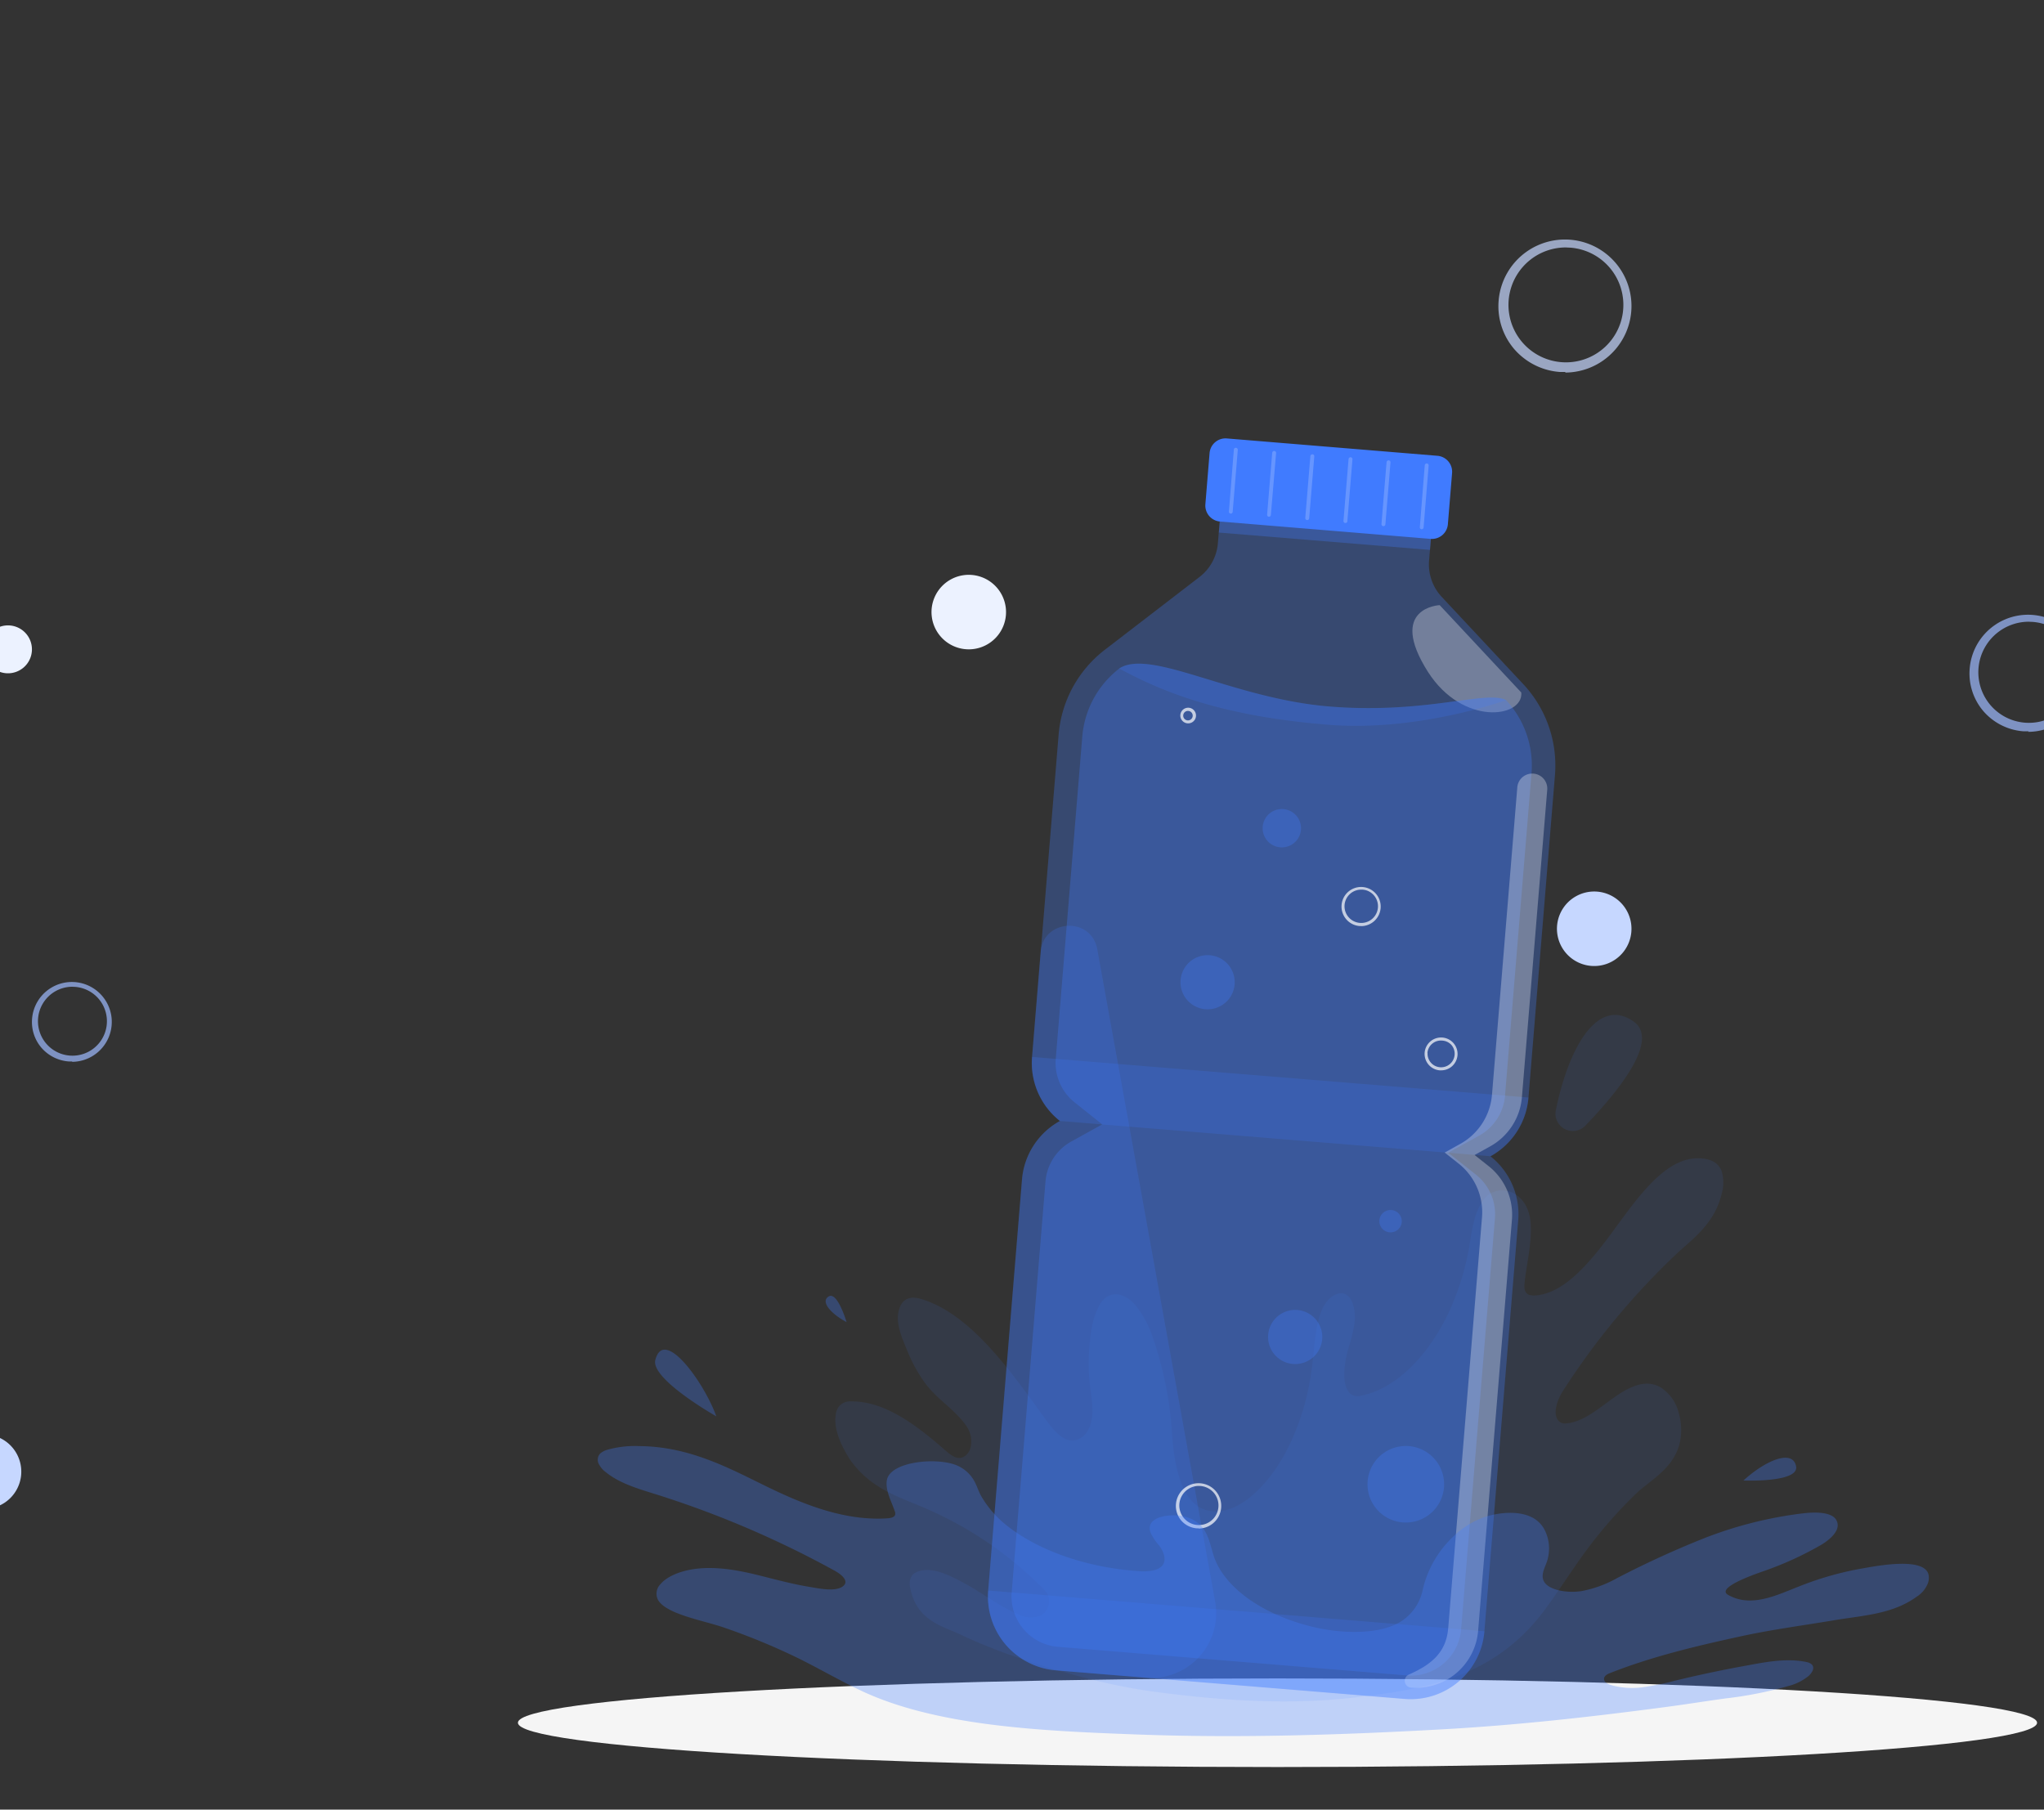 <svg xmlns="http://www.w3.org/2000/svg" width="768" height="680" fill="none">
  <rect width="100%" height="100%" fill="#333333" stroke="none"/>
  <g clip-path="url(#a)">
    <path fill="#C6D7FF" d="M7.954 554.149a13.999 13.999 0 0 1-17.8 12.312 13.998 13.998 0 0 1-2.956-25.697 14 14 0 0 1 7.943-1.717 14.011 14.011 0 0 1 12.813 15.102Z"/>
    <path fill="#ECF2FF" d="M11.97 244.739a9.001 9.001 0 1 1-8.236-9.709 9.01 9.01 0 0 1 8.236 9.709Z"/>
    <path fill="#9EBBFF" d="M27.157 398.87h-1.243a15.048 15.048 0 0 1-10.361-5.181 14.872 14.872 0 0 1-3.497-10.933 15.001 15.001 0 0 1 18.621-13.299 15.004 15.004 0 0 1 11.116 12.06 15.003 15.003 0 0 1-6.57 15.028A14.994 14.994 0 0 1 27.029 399l.13-.13Zm0-28.082a12.95 12.95 0 0 0-11.53 18.725 12.952 12.952 0 1 0 21.503-14.114 12.962 12.962 0 0 0-8.885-4.56l-1.088-.051Z" opacity=".7"/>
    <path fill="#ECF2FF" d="M377.954 231.149a14.003 14.003 0 0 1-9.673 12.181 14.003 14.003 0 0 1-18.189-11.73 13.995 13.995 0 0 1 7.106-13.836 13.998 13.998 0 0 1 7.943-1.717 14.01 14.01 0 0 1 12.813 15.102Z"/>
    <path fill="#C6D7FF" d="M588.262 139.784h-2.072a25.084 25.084 0 0 1-17.269-8.636 24.789 24.789 0 0 1-5.828-18.221 24.997 24.997 0 1 1 47.814 12.088A25.005 25.005 0 0 1 588.046 140l.216-.216Zm0-46.805a21.582 21.582 0 0 0-20.986 17.003 21.591 21.591 0 0 0 12.035 24.182 21.58 21.58 0 0 0 26.215-6.495 21.589 21.589 0 0 0-.643-27.004 21.576 21.576 0 0 0-14.808-7.6l-1.813-.086Z" opacity=".7"/>
    <path fill="#C6D7FF" d="M612.954 350.149a14.003 14.003 0 0 1-9.673 12.181 14.003 14.003 0 0 1-18.189-11.73 13.995 13.995 0 0 1 7.106-13.836 13.998 13.998 0 0 1 7.943-1.717 14.01 14.01 0 0 1 12.813 15.102Z"/>
    <path fill="#9EBBFF" d="M762.231 274.81h-1.824a22.068 22.068 0 0 1-15.196-7.599 21.8 21.8 0 0 1-5.129-16.035 21.999 21.999 0 0 1 27.312-19.505 22.004 22.004 0 0 1 14.764 30.142A22.004 22.004 0 0 1 762.041 275l.19-.19Zm0-41.188a18.991 18.991 0 0 0-18.468 14.962 19 19 0 0 0 10.59 21.28 18.99 18.99 0 0 0 23.07-5.715 19 19 0 0 0-.566-23.764 18.984 18.984 0 0 0-13.031-6.687l-1.595-.076Z" opacity=".7"/>
    <g clip-path="url(#b)">
      <path fill="#F5F5F5" d="M480 664c157.625 0 285.406-7.454 285.406-16.648 0-9.195-127.781-16.649-285.406-16.649-157.626 0-285.406 7.454-285.406 16.649C194.594 656.546 322.374 664 480 664Z"/>
      <path fill="#407BFF" d="M314.105 531.122a5.225 5.225 0 0 1 5.594-4.515c12.6-.192 24.391 8.706 35.328 18.251 2.429 2.103 5.064 4.28 7.787 2.074a5.492 5.492 0 0 0 1.766-2.677 9.878 9.878 0 0 0 0-5.236 11.416 11.416 0 0 0-1.987-3.897c-4.754-6.25-10.539-9.251-15.235-15.707a57.094 57.094 0 0 1-6.492-11.913c-1.472-3.706-4.416-9.692-3.238-14.707 1.31-6 5.8-5.486 8.523-4.662 8.611 2.574 16.648 8.707 23.949 16.339 7.787 8.119 14.838 17.899 21.86 27.62 2.649 3.692 5.446 7.486 8.832 8.825 3.385 1.338 7.669-.824 9.097-6.148 1.427-5.324-.251-11.442-.604-16.737a77.207 77.207 0 0 1 .913-18.913 25.77 25.77 0 0 1 3.282-9.354c3.798-5.559 9.421-3.603 13.101.603a38.633 38.633 0 0 1 6.418 11.766 135.226 135.226 0 0 1 7.36 36.547c.559 7.721 1.737 15.766 4.916 21.752 5.138 9.677 14.72 8.912 22.154 3.838 12.939-8.824 22.919-28.767 25.583-51.063.869-7.265 1.09-15.118 3.739-21.207 2.311-5.265 8.243-8.824 11.143-3.147a15.998 15.998 0 0 1 .942 8.971 63.451 63.451 0 0 1-2.193 8.824c-1.472 5.001-2.944 14.369 1.03 17.296a4.767 4.767 0 0 0 3.99.441c13.012-2.706 25.112-14.943 33.061-32.017a101.046 101.046 0 0 0 6.565-20.017c.957-4.206 1.354-8.721 2.414-12.898a23.523 23.523 0 0 1 4.033-9.104c5.064-6.059 16.752-3.206 17.414 9.781.397 7.515-1.605 14.869-2.341 22.222-.456 4.589 2.385 4.559 4.505 4.412 10.157-1.029 19.136-11.265 27.099-21.913 9.465-12.663 19.946-29.106 32.87-29.591 2.944-.103 7.846.279 9.612 4.824a15.114 15.114 0 0 1 0 8.53c-2.62 10.854-10.304 16.457-16.192 21.825a274.61 274.61 0 0 0-43.468 52.269c-1.869 2.942-3.798 7.795-2.017 10.678a3.224 3.224 0 0 0 3.312 1.47c6.08-.47 11.776-5.294 17.326-9.295 5.549-4 11.849-7.5 17.664-4.485a15.812 15.812 0 0 1 7.227 9.795 23.04 23.04 0 0 1 .486 10.942c-2.134 9.986-11.364 14.471-16.442 19.398a170.007 170.007 0 0 0-19.136 21.899c-5.299 7.251-10.304 15.193-15.603 22.311-19.136 25.487-45.632 29.267-69.184 32.223-25.628 3.206-51.314 1.471-76.795-1.897-18.532-2.471-36.8-7.736-54.89-13.987-6.212-2.25-12.38-4.706-18.474-7.618-6.55-3.118-16.192-5.044-18.709-17.325-.53-2.647.088-4.794 1.84-5.78 5.432-3.088 13.174 1.044 18.282 3.765 7.051 3.765 13.734 9.133 20.976 12.031a9.608 9.608 0 0 0 7.537.397 5.594 5.594 0 0 0 2.782-2.545 6.772 6.772 0 0 0 .53-4.838 5.788 5.788 0 0 0-1.472-2.309 140.088 140.088 0 0 0-45.809-31.209c-5.52-2.367-11.158-4.309-16.472-7.662a37.022 37.022 0 0 1-10.892-10.295c-2.473-3.956-6.448-10.942-5.197-17.251ZM595.655 423.01a6.527 6.527 0 0 1-7.754 1.227 6.527 6.527 0 0 1-2.849-3.001 6.504 6.504 0 0 1-.466-4.109c5.078-24.634 16.118-42.548 29.248-33.253 9.804 6.927-5.564 26.032-18.179 39.136Z" opacity=".1"/>
      <path fill="#407BFF" d="M560.033 434.511a27.765 27.765 0 0 0 9.909-9.238 27.74 27.74 0 0 0 4.355-12.823l9.95-121.112a44.76 44.76 0 0 0-11.908-34.268l-30.662-32.811a17.86 17.86 0 0 1-4.725-13.59l1.472-17.736-79.356-6.516-1.472 17.737a17.79 17.79 0 0 1-6.874 12.634L415.1 244.187a44.832 44.832 0 0 0-17.34 31.87l-9.966 121.113a27.728 27.728 0 0 0 2.208 13.344 27.753 27.753 0 0 0 8.258 10.716 27.697 27.697 0 0 0-14.249 22.061l-12.703 154.424a27.779 27.779 0 0 0 6.513 20.238 27.835 27.835 0 0 0 18.923 9.721l131.008 10.75a27.8 27.8 0 0 0 27.004-14.979 27.75 27.75 0 0 0 2.981-10.42l12.703-154.424a27.734 27.734 0 0 0-10.407-24.09Z" opacity=".3"/>
      <path fill="#407BFF" d="m459.091 186.444-1.126 13.676 79.338 6.517 1.126-13.676-79.338-6.517Z" opacity=".3"/>
      <path fill="#fff" d="m571.603 260.232-30.662-32.841s-19.769.853-4.416 25.076c13.086 20.487 35.887 17.295 35.078 7.765Z" opacity=".3"/>
      <path fill="#407BFF" d="M371.322 597.656a27.784 27.784 0 0 0 6.514 20.238 27.825 27.825 0 0 0 18.923 9.721l131.008 10.751a27.814 27.814 0 0 0 20.258-6.494 27.759 27.759 0 0 0 9.726-18.906l-186.429-15.31Z" opacity=".2"/>
      <path fill="#407BFF" d="M565.877 263.071a36.028 36.028 0 0 1 9.568 27.517l-9.951 121.127a18.965 18.965 0 0 1-9.745 15.031l-11.584 6.412 10.377 8.221a18.923 18.923 0 0 1 7.154 16.413l-12.703 154.424a18.95 18.95 0 0 1-6.617 12.896 18.983 18.983 0 0 1-13.8 4.459L397.568 618.82a18.998 18.998 0 0 1-16.576-13.071 18.97 18.97 0 0 1-.867-7.357l12.703-154.424a18.948 18.948 0 0 1 9.73-15.046l11.585-6.412-10.304-8.221a18.912 18.912 0 0 1-7.154-16.413l9.965-121.113a36.043 36.043 0 0 1 13.94-25.59c11.776-7.604 42.688 11.324 78.885 14.295 36.196 2.971 58.835-6.206 66.402-2.397Z" opacity=".3"/>
      <path fill="#407BFF" d="M499.401 265.483c-36.182-2.942-67.124-21.914-78.9-14.31 20.608 11.324 44.16 18.339 78.326 21.148 34.165 2.809 67.049-9.25 67.049-9.25-7.566-3.809-30.294 5.397-66.475 2.412ZM387.808 397.17a27.74 27.74 0 0 0 10.466 24.06l161.758 13.237a27.765 27.765 0 0 0 9.909-9.238 27.728 27.728 0 0 0 4.355-12.823L387.808 397.17Z" opacity=".2"/>
      <path fill="#407BFF" d="m540.087 171.271-79.116-6.519a6.016 6.016 0 0 0-6.492 5.501l-1.578 19.231a6.022 6.022 0 0 0 5.509 6.49l79.116 6.518a6.014 6.014 0 0 0 6.492-5.5l1.578-19.231a6.022 6.022 0 0 0-5.509-6.49Z"/>
      <path fill="#fff" d="M462.424 193.006a.727.727 0 0 1-.504-.256.735.735 0 0 1-.173-.538l1.855-23.267a.738.738 0 0 1 1.472.118l-1.914 23.252a.735.735 0 0 1-.736.691ZM476.776 194.183a.746.746 0 0 1-.504-.257.73.73 0 0 1-.173-.537l1.914-23.252a.751.751 0 0 1 .795-.677.73.73 0 0 1 .499.257.718.718 0 0 1 .163.537l-1.958 23.252a.749.749 0 0 1-.736.677ZM491.114 195.418a.732.732 0 0 1-.677-.794l1.913-23.252a.767.767 0 0 1 .795-.676.73.73 0 0 1 .677.794l-1.913 23.252a.746.746 0 0 1-.257.503.73.73 0 0 1-.538.173ZM505.466 196.536a.75.75 0 0 1-.504-.256.727.727 0 0 1-.173-.538l1.913-23.252a.748.748 0 0 1 1.071-.599.713.713 0 0 1 .387.717l-1.914 23.251a.726.726 0 0 1-.496.644.72.72 0 0 1-.284.033ZM519.744 197.712a.721.721 0 0 1-.504-.256.735.735 0 0 1-.173-.538l1.914-23.252a.783.783 0 0 1 .794-.676.727.727 0 0 1 .504.256.747.747 0 0 1 .174.538l-1.914 23.252a.719.719 0 0 1-.795.676ZM534.155 198.889a.732.732 0 0 1-.677-.794l1.854-23.267a.75.75 0 0 1 .795-.676.733.733 0 0 1 .663.794l-1.899 23.267a.749.749 0 0 1-.736.676Z" opacity=".2"/>
      <path fill="#407BFF" d="M412.288 356.711c-2.238-12.369-20.27-11.487-21.3 1.029l-3.238 39.43a27.73 27.73 0 0 0 10.466 24.06 27.728 27.728 0 0 0-9.906 9.237 27.686 27.686 0 0 0-4.343 12.824l-12.704 154.424a27.78 27.78 0 0 0 6.514 20.238 27.833 27.833 0 0 0 18.922 9.721l33.856 2.779a24.428 24.428 0 0 0 25.467-17.592 24.363 24.363 0 0 0 .558-11.057l-44.292-245.093Z" opacity=".2"/>
      <path fill="#407BFF" d="M542.56 558.918a14.396 14.396 0 0 1-18.302 12.65 14.395 14.395 0 0 1-7.023-4.525 14.372 14.372 0 0 1-1.829-15.876 14.395 14.395 0 0 1 23.78-2.73 14.388 14.388 0 0 1 3.374 10.481ZM496.795 503.222a10.173 10.173 0 0 1-7.034 8.861 10.194 10.194 0 0 1-10.885-3.104 10.177 10.177 0 0 1-1.294-11.236 10.192 10.192 0 0 1 9.895-5.492 10.206 10.206 0 0 1 6.928 3.562 10.184 10.184 0 0 1 2.39 7.409ZM454.211 379.256a10.18 10.18 0 0 1-10.547-11.676 10.173 10.173 0 0 1 7.609-8.365 10.188 10.188 0 0 1 12.638 9.379 10.181 10.181 0 0 1-2.636 7.342 10.195 10.195 0 0 1-7.064 3.32ZM481.987 318.413a7.219 7.219 0 0 1-6.881-4.116 7.208 7.208 0 0 1 4.779-10.074 7.215 7.215 0 0 1 7.546 2.714 7.202 7.202 0 0 1-.465 9.124 7.215 7.215 0 0 1-4.979 2.352ZM526.677 459.233a4.202 4.202 0 0 1-2.912 3.654 4.212 4.212 0 0 1-5.465-3.525 4.196 4.196 0 0 1 2.134-4.155 4.204 4.204 0 0 1 2.386-.518 4.23 4.23 0 0 1 2.868 1.476 4.216 4.216 0 0 1 .989 3.068Z" opacity=".3"/>
      <path fill="#fff" d="M450.427 574.302h-.706a8.551 8.551 0 0 1-5.888-2.942 8.434 8.434 0 0 1-1.987-6.206 8.517 8.517 0 0 1 5.724-7.348 8.535 8.535 0 0 1 9.036 2.282 8.513 8.513 0 0 1-1.595 12.894 8.53 8.53 0 0 1-4.657 1.393l.073-.073Zm0-15.943a7.362 7.362 0 0 0-7.155 5.792 7.357 7.357 0 0 0 8.962 8.699 7.356 7.356 0 0 0 5.588-7.312 7.351 7.351 0 0 0-1.727-4.561 7.358 7.358 0 0 0-5.049-2.588l-.619-.03ZM541.471 402.2h-.516a6.202 6.202 0 0 1-4.211-2.161 6.188 6.188 0 0 1-1.456-4.502 6.188 6.188 0 0 1 2.168-4.213 6.2 6.2 0 0 1 8.727.712 6.19 6.19 0 0 1 1.455 4.501 6.263 6.263 0 0 1-2.164 4.221 6.171 6.171 0 0 1-4.003 1.442Zm-5.079-6.604a5.083 5.083 0 0 0 2.773 4.908 5.099 5.099 0 0 0 7.386-4.124 5.075 5.075 0 0 0-1.194-3.711 5.045 5.045 0 0 0-3.533-1.647 5.077 5.077 0 0 0-5.491 4.648l.059-.074ZM446.365 271.806h-.221a2.944 2.944 0 0 1-2.65-3.117 2.947 2.947 0 0 1 3.627-2.669 2.945 2.945 0 0 1 2.211 2.353 2.932 2.932 0 0 1-1.28 2.962 2.94 2.94 0 0 1-1.614.486l-.073-.015Zm-1.781-3.029a1.781 1.781 0 1 0 1.928-1.633 1.765 1.765 0 0 0-1.928 1.633ZM511.456 347.975h-.618a7.365 7.365 0 0 1-5.041-2.579 7.342 7.342 0 0 1-1.715-5.393 7.344 7.344 0 0 1 4.963-6.315 7.361 7.361 0 0 1 9.627 5.749 7.344 7.344 0 0 1-3.217 7.359 7.367 7.367 0 0 1-4.013 1.208l.014-.029Zm0-13.678a6.229 6.229 0 0 0-4.048 1.471 6.291 6.291 0 0 0-2.208 4.265 6.278 6.278 0 0 0 5.139 6.683 6.289 6.289 0 0 0 7.167-4.443 6.27 6.27 0 0 0-1.236-5.785 6.243 6.243 0 0 0-1.921-1.526 6.239 6.239 0 0 0-2.363-.665h-.53Z" opacity=".7"/>
      <path fill="#fff" d="m571.838 412.274 9.509-115.495a5.636 5.636 0 0 0-1.323-4.107 5.644 5.644 0 0 0-3.844-1.967 5.643 5.643 0 0 0-4.11 1.312 5.643 5.643 0 0 0-1.367 1.722 5.603 5.603 0 0 0-.602 2.114l-9.509 115.494a23.269 23.269 0 0 1-3.661 10.776 23.294 23.294 0 0 1-8.336 7.755l-5.785 3.221 5.196 4.103a23.352 23.352 0 0 1 6.961 9.01 23.329 23.329 0 0 1 1.871 11.227l-12.703 154.424c-.766 9.266-6.595 13.781-14.794 17.384a2.576 2.576 0 0 0-.696 4.238c.418.386.953.624 1.521.674a23.4 23.4 0 0 0 17.034-5.47 23.362 23.362 0 0 0 8.181-15.899l12.703-154.424a23.32 23.32 0 0 0-8.832-20.237l-5.196-4.118 5.785-3.206a23.317 23.317 0 0 0 11.997-18.531Z" opacity=".3"/>
      <path fill="#407BFF" d="M724.632 591.759c-1.59-7.207-21.433-2.941-25.54-2.28a120.047 120.047 0 0 0-23.316 6.721c-8.287 3.251-17.914 8.03-26.496 3.089-4.961-2.853 12.262-8.486 13.822-9.06a125.918 125.918 0 0 0 21.109-9.677c2.723-1.618 7.992-5.486 5.726-9.412-1.885-3.251-8.641-2.942-12.748-2.442a151.873 151.873 0 0 0-36.344 9.104 359.648 359.648 0 0 0-33.355 15.251 43.03 43.03 0 0 1-13.528 4.868c-5.181.736-11.526-.367-13.572-3.235-2.046-2.868.589-6.221 1.193-9.104a15.463 15.463 0 0 0-1.016-10.295 10.876 10.876 0 0 0-4.784-5.03c-5.608-2.941-14.087-1.853-19.725.471a32.39 32.39 0 0 0-9.847 6.5 39.704 39.704 0 0 0-11.6 19.928 18.544 18.544 0 0 1-7.801 11.869c-7.89 5.309-22.345 5-33.4 2.338-19.298-4.573-34.018-15.265-37.566-27.34-1.722-5.75-2.561-11.766-10.304-14.016-5.004-1.471-15.485-.441-13.248 5.883a19.675 19.675 0 0 0 3.151 4.765c2.046 2.691 4.224 7.765-1.855 9.398a18.837 18.837 0 0 1-5.991.294c-19.548-1.309-37.536-7.824-49.194-17.001a39.597 39.597 0 0 1-9.51-10.781c-1.383-2.279-1.884-4.735-3.4-6.985a13.51 13.51 0 0 0-5.888-4.898c-7.507-3.221-25.142-1.544-26.378 5.515-.663 3.824 1.722 7.971 2.944 11.604.219.458.271.978.147 1.471-.353.926-1.752 1.191-2.944 1.265-15.765 1.044-31.059-5.074-44.292-11.457-14.014-6.765-29.44-15.575-48.915-15.678a37.773 37.773 0 0 0-11.938 1.368 7.042 7.042 0 0 0-2.679 1.382 3.423 3.423 0 0 0-.648 3.795 8.83 8.83 0 0 0 2.738 3.265c5.888 4.794 14.131 6.736 21.653 9.206a370.212 370.212 0 0 1 64.445 27.87c2.075 1.162 5.755 3.853 2.841 5.883-2.915 2.03-8.832.721-12.321.147-6.33-1.029-12.409-2.677-18.577-4.221-8.155-2.059-17.664-3.927-26.496-2.221-4.666.898-8.832 2.809-11.025 5.398a5.084 5.084 0 0 0-.942 5.883c3.032 5.397 16.854 7.721 24.406 10.295a246.438 246.438 0 0 1 28.306 11.662c7.846 3.883 15.132 8.133 23.081 11.943 28.395 13.604 68.051 15.354 103.511 16.677 38.493 1.471 77.162.221 115.552-1.912 27.968-1.559 55.421-4.632 82.83-8.25 7.875-1.03 15.706-2.295 23.552-3.368a147.73 147.73 0 0 0 23.552-4.662 19.905 19.905 0 0 0 7.58-3.795c2.105-1.956 2.768-4.515-1.001-5.25-7.889-1.574-16.015.22-23.728 1.618a459.723 459.723 0 0 0-25.731 5.485 100.858 100.858 0 0 1-11.776 2.398c-3.99.559-8.052.299-11.938-.765-1.266-.397-2.649-1.103-2.723-2.221-.073-1.118.986-1.824 2.076-2.25 15.883-6.295 32.752-10.295 49.739-13.972 11.525-2.5 23.257-4.03 34.871-5.986 10.584-1.779 21.742-2.191 30.912-8.897a10.58 10.58 0 0 0 4.063-4.898 5.88 5.88 0 0 0 .28-3.25ZM269.136 532.21c-4.313-12.251-19.681-33.944-22.919-21.134-1.737 7.192 22.919 21.134 22.919 21.134ZM655.065 556.329c8.214-7.485 18.459-11.941 19.784-5.353 1.236 6.235-19.784 5.353-19.784 5.353ZM318.08 496.795c-5.623-2.942-10.009-7.662-6.712-9.633 3.297-1.97 6.712 9.633 6.712 9.633Z" opacity=".3"/>
    </g>
  </g>
  <defs>
    <clipPath id="a">
      <path fill="#fff" d="M0 0h768v680H0z"/>
    </clipPath>
    <clipPath id="b">
      <path fill="#fff" d="M112 116h736v548H112z"/>
    </clipPath>
  </defs>
</svg>
